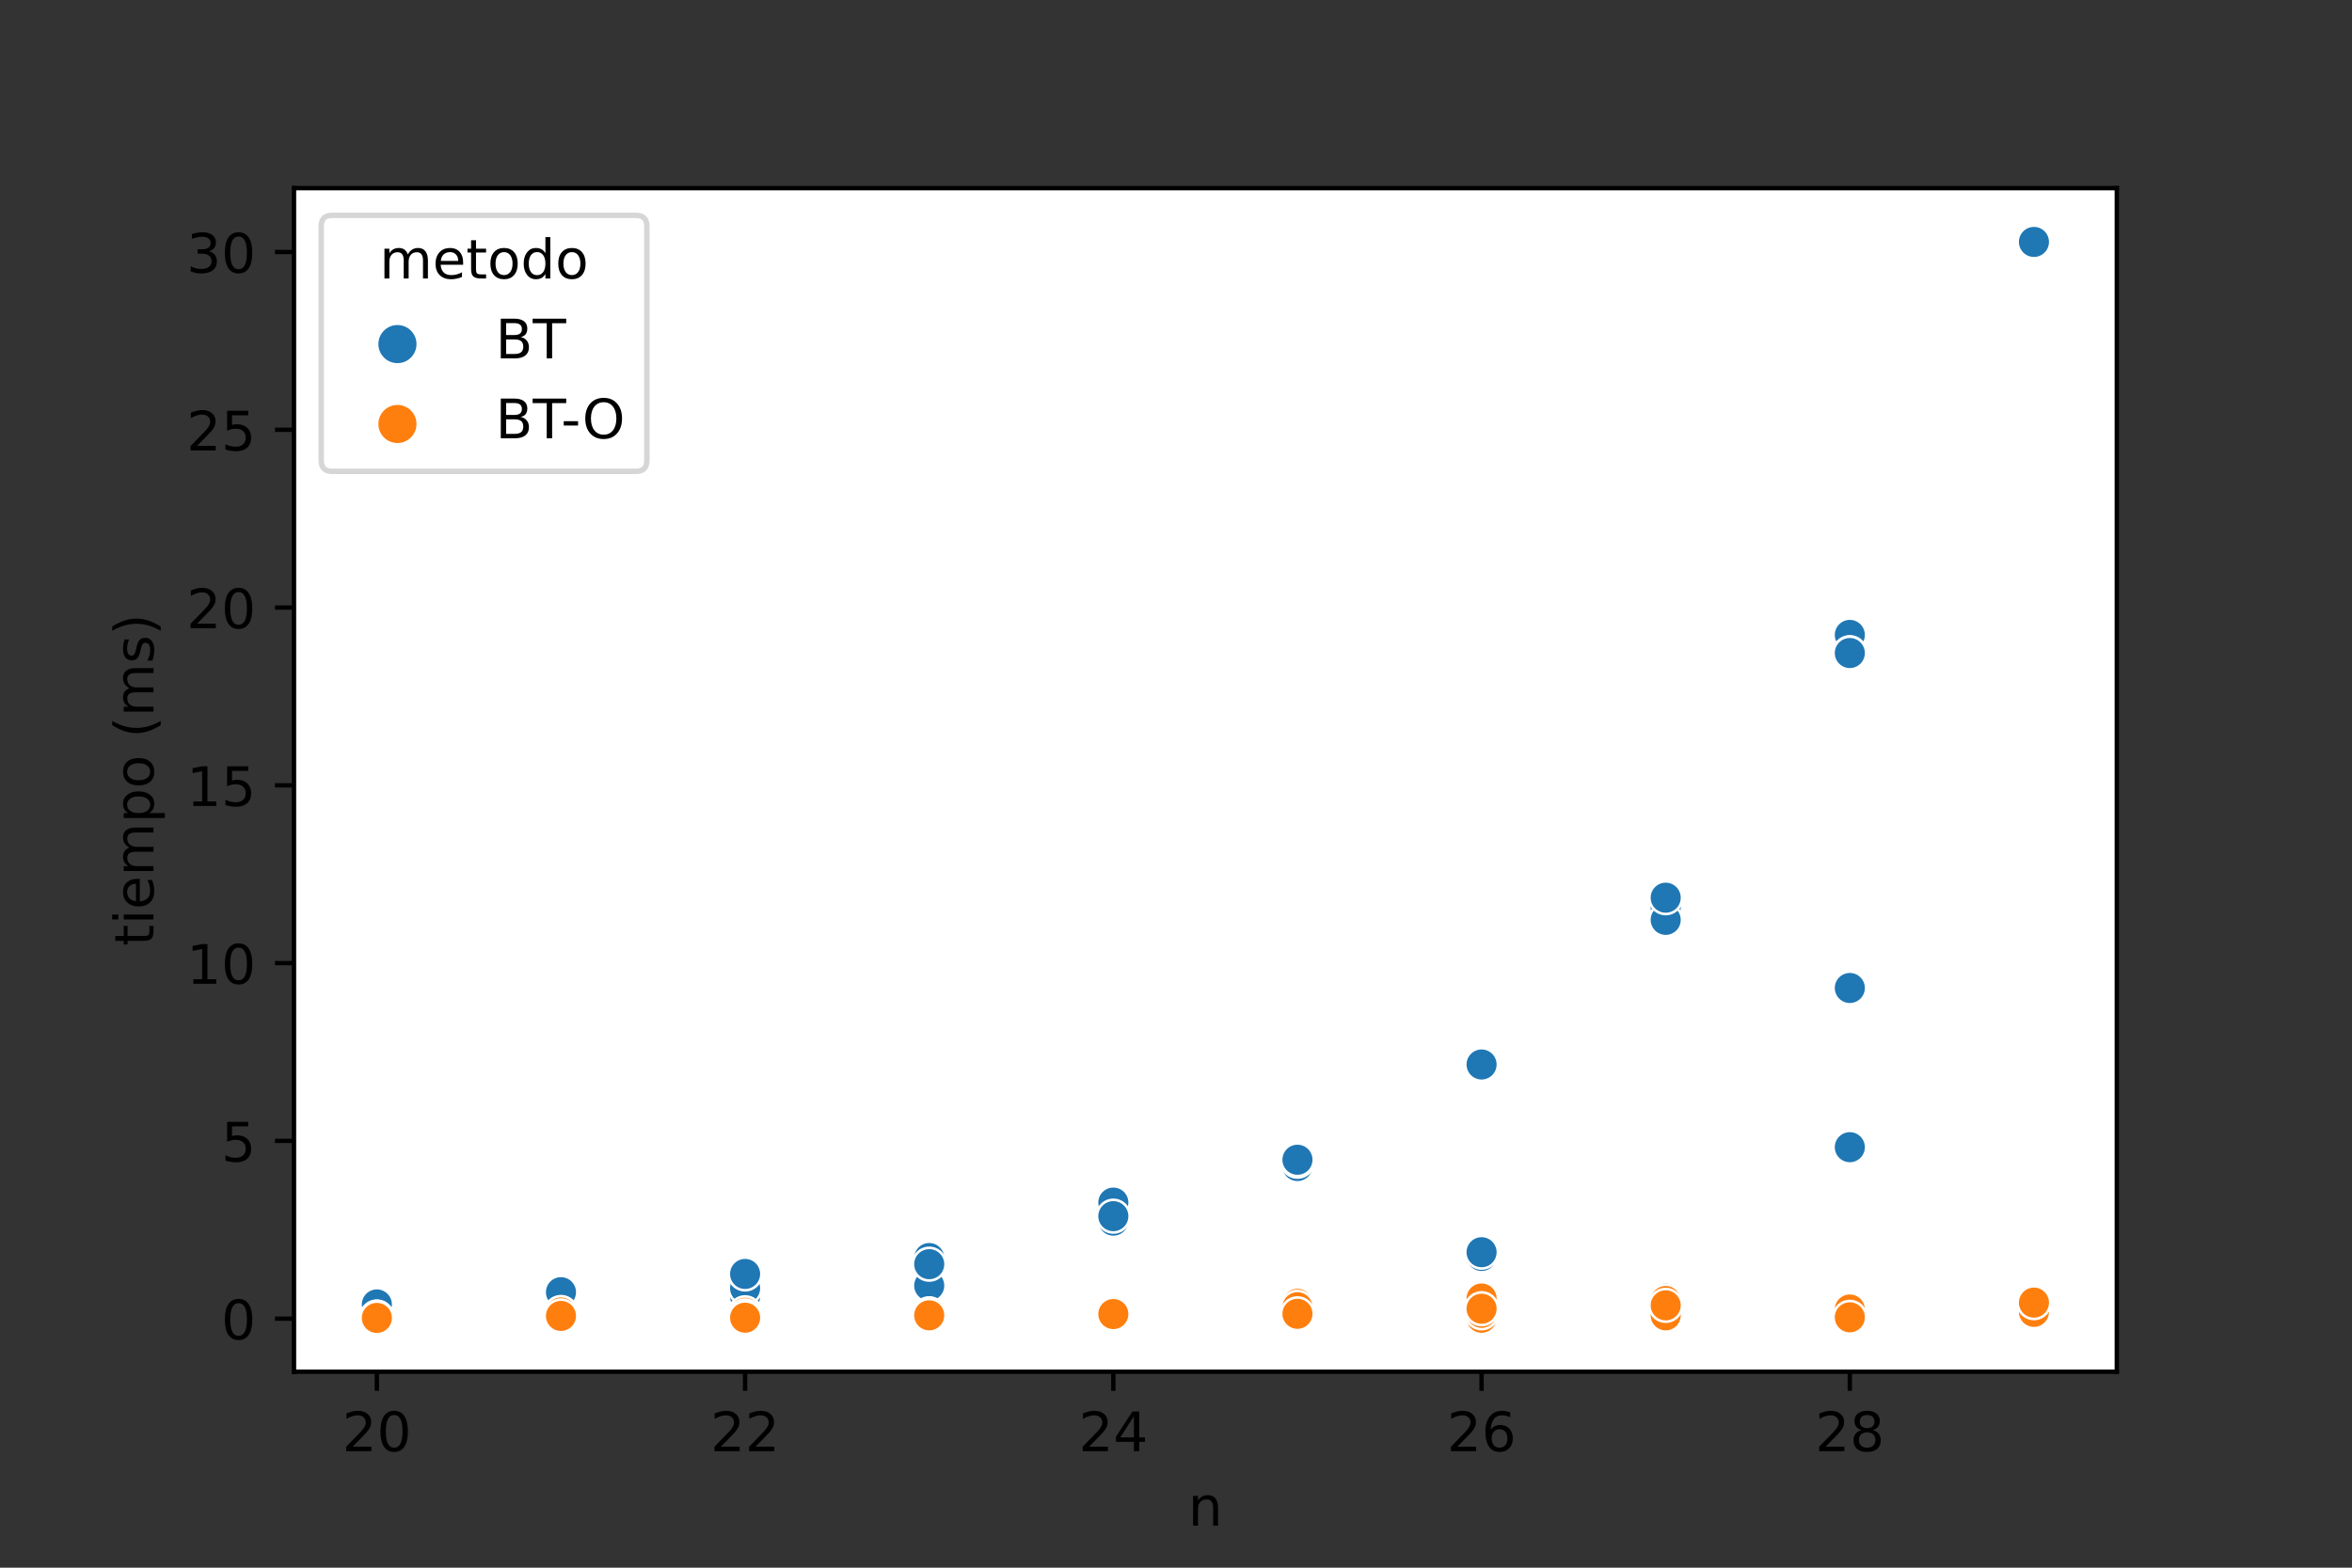 <?xml version="1.0" encoding="utf-8" standalone="no"?>
<!DOCTYPE svg PUBLIC "-//W3C//DTD SVG 1.1//EN"
  "http://www.w3.org/Graphics/SVG/1.1/DTD/svg11.dtd">
<!-- Created with matplotlib (https://matplotlib.org/) -->
<svg height="288pt" version="1.1" viewBox="0 0 432 288" width="432pt" xmlns="http://www.w3.org/2000/svg" xmlns:xlink="http://www.w3.org/1999/xlink">
 <rect x="0" y="0" width="432" height="288" fill="#333333" stroke="none"/>
 <defs>
  <style type="text/css">*{stroke-linecap:butt;stroke-linejoin:round;}</style>
 </defs>
 <g id="figure_1">
  <g id="patch_1">
   <path d="M 0 288 
L 432 288 
L 432 0 
L 0 0 
z
" style="fill:none;"/>
  </g>
  <g id="axes_1">
   <g id="patch_2">
    <path d="M 54 252 
L 388.8 252 
L 388.8 34.56 
L 54 34.56 
z
" style="fill:#ffffff;"/>
   </g>
   <g id="PathCollection_1">
    <defs>
     <path d="M 0 3 
C 0.796 3 1.559 2.684 2.121 2.121 
C 2.684 1.559 3 0.796 3 -0 
C 3 -0.796 2.684 -1.559 2.121 -2.121 
C 1.559 -2.684 0.796 -3 0 -3 
C -0.796 -3 -1.559 -2.684 -2.121 -2.121 
C -2.684 -1.559 -3 -0.796 -3 0 
C -3 0.796 -2.684 1.559 -2.121 2.121 
C -1.559 2.684 -0.796 3 0 3 
z
" id="C0_0_d088f3f8f6"/>
    </defs>
    <g clip-path="url(#p5c36d71529)">
     <use style="fill:#1f77b4;stroke:#ffffff;stroke-width:0.48;" x="69.218" xlink:href="#C0_0_d088f3f8f6" y="239.37"/>
    </g>
    <g clip-path="url(#p5c36d71529)">
     <use style="fill:#1f77b4;stroke:#ffffff;stroke-width:0.48;" x="69.218" xlink:href="#C0_0_d088f3f8f6" y="239.565"/>
    </g>
    <g clip-path="url(#p5c36d71529)">
     <use style="fill:#1f77b4;stroke:#ffffff;stroke-width:0.48;" x="69.218" xlink:href="#C0_0_d088f3f8f6" y="239.614"/>
    </g>
    <g clip-path="url(#p5c36d71529)">
     <use style="fill:#1f77b4;stroke:#ffffff;stroke-width:0.48;" x="69.218" xlink:href="#C0_0_d088f3f8f6" y="239.639"/>
    </g>
    <g clip-path="url(#p5c36d71529)">
     <use style="fill:#1f77b4;stroke:#ffffff;stroke-width:0.48;" x="103.036" xlink:href="#C0_0_d088f3f8f6" y="238.675"/>
    </g>
    <g clip-path="url(#p5c36d71529)">
     <use style="fill:#1f77b4;stroke:#ffffff;stroke-width:0.48;" x="103.036" xlink:href="#C0_0_d088f3f8f6" y="237.986"/>
    </g>
    <g clip-path="url(#p5c36d71529)">
     <use style="fill:#1f77b4;stroke:#ffffff;stroke-width:0.48;" x="103.036" xlink:href="#C0_0_d088f3f8f6" y="237.717"/>
    </g>
    <g clip-path="url(#p5c36d71529)">
     <use style="fill:#1f77b4;stroke:#ffffff;stroke-width:0.48;" x="103.036" xlink:href="#C0_0_d088f3f8f6" y="237.839"/>
    </g>
    <g clip-path="url(#p5c36d71529)">
     <use style="fill:#1f77b4;stroke:#ffffff;stroke-width:0.48;" x="103.036" xlink:href="#C0_0_d088f3f8f6" y="237.39"/>
    </g>
    <g clip-path="url(#p5c36d71529)">
     <use style="fill:#1f77b4;stroke:#ffffff;stroke-width:0.48;" x="136.855" xlink:href="#C0_0_d088f3f8f6" y="237.691"/>
    </g>
    <g clip-path="url(#p5c36d71529)">
     <use style="fill:#1f77b4;stroke:#ffffff;stroke-width:0.48;" x="136.855" xlink:href="#C0_0_d088f3f8f6" y="238.174"/>
    </g>
    <g clip-path="url(#p5c36d71529)">
     <use style="fill:#1f77b4;stroke:#ffffff;stroke-width:0.48;" x="136.855" xlink:href="#C0_0_d088f3f8f6" y="236.658"/>
    </g>
    <g clip-path="url(#p5c36d71529)">
     <use style="fill:#1f77b4;stroke:#ffffff;stroke-width:0.48;" x="136.855" xlink:href="#C0_0_d088f3f8f6" y="234.035"/>
    </g>
    <g clip-path="url(#p5c36d71529)">
     <use style="fill:#1f77b4;stroke:#ffffff;stroke-width:0.48;" x="170.673" xlink:href="#C0_0_d088f3f8f6" y="231.084"/>
    </g>
    <g clip-path="url(#p5c36d71529)">
     <use style="fill:#1f77b4;stroke:#ffffff;stroke-width:0.48;" x="170.673" xlink:href="#C0_0_d088f3f8f6" y="236.184"/>
    </g>
    <g clip-path="url(#p5c36d71529)">
     <use style="fill:#1f77b4;stroke:#ffffff;stroke-width:0.48;" x="170.673" xlink:href="#C0_0_d088f3f8f6" y="231.115"/>
    </g>
    <g clip-path="url(#p5c36d71529)">
     <use style="fill:#1f77b4;stroke:#ffffff;stroke-width:0.48;" x="170.673" xlink:href="#C0_0_d088f3f8f6" y="232.243"/>
    </g>
    <g clip-path="url(#p5c36d71529)">
     <use style="fill:#1f77b4;stroke:#ffffff;stroke-width:0.48;" x="204.491" xlink:href="#C0_0_d088f3f8f6" y="221.744"/>
    </g>
    <g clip-path="url(#p5c36d71529)">
     <use style="fill:#1f77b4;stroke:#ffffff;stroke-width:0.48;" x="204.491" xlink:href="#C0_0_d088f3f8f6" y="224.303"/>
    </g>
    <g clip-path="url(#p5c36d71529)">
     <use style="fill:#1f77b4;stroke:#ffffff;stroke-width:0.48;" x="204.491" xlink:href="#C0_0_d088f3f8f6" y="220.926"/>
    </g>
    <g clip-path="url(#p5c36d71529)">
     <use style="fill:#1f77b4;stroke:#ffffff;stroke-width:0.48;" x="204.491" xlink:href="#C0_0_d088f3f8f6" y="224.243"/>
    </g>
    <g clip-path="url(#p5c36d71529)">
     <use style="fill:#1f77b4;stroke:#ffffff;stroke-width:0.48;" x="204.491" xlink:href="#C0_0_d088f3f8f6" y="223.423"/>
    </g>
    <g clip-path="url(#p5c36d71529)">
     <use style="fill:#1f77b4;stroke:#ffffff;stroke-width:0.48;" x="238.309" xlink:href="#C0_0_d088f3f8f6" y="214.21"/>
    </g>
    <g clip-path="url(#p5c36d71529)">
     <use style="fill:#1f77b4;stroke:#ffffff;stroke-width:0.48;" x="238.309" xlink:href="#C0_0_d088f3f8f6" y="213.325"/>
    </g>
    <g clip-path="url(#p5c36d71529)">
     <use style="fill:#1f77b4;stroke:#ffffff;stroke-width:0.48;" x="238.309" xlink:href="#C0_0_d088f3f8f6" y="213.261"/>
    </g>
    <g clip-path="url(#p5c36d71529)">
     <use style="fill:#1f77b4;stroke:#ffffff;stroke-width:0.48;" x="238.309" xlink:href="#C0_0_d088f3f8f6" y="213.139"/>
    </g>
    <g clip-path="url(#p5c36d71529)">
     <use style="fill:#1f77b4;stroke:#ffffff;stroke-width:0.48;" x="238.309" xlink:href="#C0_0_d088f3f8f6" y="213.057"/>
    </g>
    <g clip-path="url(#p5c36d71529)">
     <use style="fill:#1f77b4;stroke:#ffffff;stroke-width:0.48;" x="272.127" xlink:href="#C0_0_d088f3f8f6" y="230.726"/>
    </g>
    <g clip-path="url(#p5c36d71529)">
     <use style="fill:#1f77b4;stroke:#ffffff;stroke-width:0.48;" x="272.127" xlink:href="#C0_0_d088f3f8f6" y="230.044"/>
    </g>
    <g clip-path="url(#p5c36d71529)">
     <use style="fill:#1f77b4;stroke:#ffffff;stroke-width:0.48;" x="272.127" xlink:href="#C0_0_d088f3f8f6" y="195.104"/>
    </g>
    <g clip-path="url(#p5c36d71529)">
     <use style="fill:#1f77b4;stroke:#ffffff;stroke-width:0.48;" x="272.127" xlink:href="#C0_0_d088f3f8f6" y="195.187"/>
    </g>
    <g clip-path="url(#p5c36d71529)">
     <use style="fill:#1f77b4;stroke:#ffffff;stroke-width:0.48;" x="272.127" xlink:href="#C0_0_d088f3f8f6" y="195.558"/>
    </g>
    <g clip-path="url(#p5c36d71529)">
     <use style="fill:#1f77b4;stroke:#ffffff;stroke-width:0.48;" x="305.945" xlink:href="#C0_0_d088f3f8f6" y="241.882"/>
    </g>
    <g clip-path="url(#p5c36d71529)">
     <use style="fill:#1f77b4;stroke:#ffffff;stroke-width:0.48;" x="305.945" xlink:href="#C0_0_d088f3f8f6" y="166.759"/>
    </g>
    <g clip-path="url(#p5c36d71529)">
     <use style="fill:#1f77b4;stroke:#ffffff;stroke-width:0.48;" x="305.945" xlink:href="#C0_0_d088f3f8f6" y="168.987"/>
    </g>
    <g clip-path="url(#p5c36d71529)">
     <use style="fill:#1f77b4;stroke:#ffffff;stroke-width:0.48;" x="305.945" xlink:href="#C0_0_d088f3f8f6" y="164.916"/>
    </g>
    <g clip-path="url(#p5c36d71529)">
     <use style="fill:#1f77b4;stroke:#ffffff;stroke-width:0.48;" x="305.945" xlink:href="#C0_0_d088f3f8f6" y="238.573"/>
    </g>
    <g clip-path="url(#p5c36d71529)">
     <use style="fill:#1f77b4;stroke:#ffffff;stroke-width:0.48;" x="339.764" xlink:href="#C0_0_d088f3f8f6" y="116.641"/>
    </g>
    <g clip-path="url(#p5c36d71529)">
     <use style="fill:#1f77b4;stroke:#ffffff;stroke-width:0.48;" x="339.764" xlink:href="#C0_0_d088f3f8f6" y="210.751"/>
    </g>
    <g clip-path="url(#p5c36d71529)">
     <use style="fill:#1f77b4;stroke:#ffffff;stroke-width:0.48;" x="339.764" xlink:href="#C0_0_d088f3f8f6" y="181.503"/>
    </g>
    <g clip-path="url(#p5c36d71529)">
     <use style="fill:#1f77b4;stroke:#ffffff;stroke-width:0.48;" x="339.764" xlink:href="#C0_0_d088f3f8f6" y="119.907"/>
    </g>
    <g clip-path="url(#p5c36d71529)">
     <use style="fill:#1f77b4;stroke:#ffffff;stroke-width:0.48;" x="339.764" xlink:href="#C0_0_d088f3f8f6" y="119.97"/>
    </g>
    <g clip-path="url(#p5c36d71529)">
     <use style="fill:#1f77b4;stroke:#ffffff;stroke-width:0.48;" x="373.582" xlink:href="#C0_0_d088f3f8f6" y="44.444"/>
    </g>
    <g clip-path="url(#p5c36d71529)">
     <use style="fill:#ff7f0e;stroke:#ffffff;stroke-width:0.48;" x="69.218" xlink:href="#C0_0_d088f3f8f6" y="241.977"/>
    </g>
    <g clip-path="url(#p5c36d71529)">
     <use style="fill:#ff7f0e;stroke:#ffffff;stroke-width:0.48;" x="69.218" xlink:href="#C0_0_d088f3f8f6" y="241.956"/>
    </g>
    <g clip-path="url(#p5c36d71529)">
     <use style="fill:#ff7f0e;stroke:#ffffff;stroke-width:0.48;" x="69.218" xlink:href="#C0_0_d088f3f8f6" y="242.116"/>
    </g>
    <g clip-path="url(#p5c36d71529)">
     <use style="fill:#ff7f0e;stroke:#ffffff;stroke-width:0.48;" x="103.036" xlink:href="#C0_0_d088f3f8f6" y="241.118"/>
    </g>
    <g clip-path="url(#p5c36d71529)">
     <use style="fill:#ff7f0e;stroke:#ffffff;stroke-width:0.48;" x="103.036" xlink:href="#C0_0_d088f3f8f6" y="242.058"/>
    </g>
    <g clip-path="url(#p5c36d71529)">
     <use style="fill:#ff7f0e;stroke:#ffffff;stroke-width:0.48;" x="103.036" xlink:href="#C0_0_d088f3f8f6" y="241.932"/>
    </g>
    <g clip-path="url(#p5c36d71529)">
     <use style="fill:#ff7f0e;stroke:#ffffff;stroke-width:0.48;" x="103.036" xlink:href="#C0_0_d088f3f8f6" y="241.748"/>
    </g>
    <g clip-path="url(#p5c36d71529)">
     <use style="fill:#ff7f0e;stroke:#ffffff;stroke-width:0.48;" x="136.855" xlink:href="#C0_0_d088f3f8f6" y="241.7"/>
    </g>
    <g clip-path="url(#p5c36d71529)">
     <use style="fill:#ff7f0e;stroke:#ffffff;stroke-width:0.48;" x="136.855" xlink:href="#C0_0_d088f3f8f6" y="241.171"/>
    </g>
    <g clip-path="url(#p5c36d71529)">
     <use style="fill:#ff7f0e;stroke:#ffffff;stroke-width:0.48;" x="136.855" xlink:href="#C0_0_d088f3f8f6" y="241.737"/>
    </g>
    <g clip-path="url(#p5c36d71529)">
     <use style="fill:#ff7f0e;stroke:#ffffff;stroke-width:0.48;" x="136.855" xlink:href="#C0_0_d088f3f8f6" y="242.099"/>
    </g>
    <g clip-path="url(#p5c36d71529)">
     <use style="fill:#ff7f0e;stroke:#ffffff;stroke-width:0.48;" x="136.855" xlink:href="#C0_0_d088f3f8f6" y="242.075"/>
    </g>
    <g clip-path="url(#p5c36d71529)">
     <use style="fill:#ff7f0e;stroke:#ffffff;stroke-width:0.48;" x="170.673" xlink:href="#C0_0_d088f3f8f6" y="242.062"/>
    </g>
    <g clip-path="url(#p5c36d71529)">
     <use style="fill:#ff7f0e;stroke:#ffffff;stroke-width:0.48;" x="170.673" xlink:href="#C0_0_d088f3f8f6" y="241.864"/>
    </g>
    <g clip-path="url(#p5c36d71529)">
     <use style="fill:#ff7f0e;stroke:#ffffff;stroke-width:0.48;" x="170.673" xlink:href="#C0_0_d088f3f8f6" y="241.436"/>
    </g>
    <g clip-path="url(#p5c36d71529)">
     <use style="fill:#ff7f0e;stroke:#ffffff;stroke-width:0.48;" x="170.673" xlink:href="#C0_0_d088f3f8f6" y="241.356"/>
    </g>
    <g clip-path="url(#p5c36d71529)">
     <use style="fill:#ff7f0e;stroke:#ffffff;stroke-width:0.48;" x="170.673" xlink:href="#C0_0_d088f3f8f6" y="241.641"/>
    </g>
    <g clip-path="url(#p5c36d71529)">
     <use style="fill:#ff7f0e;stroke:#ffffff;stroke-width:0.48;" x="204.491" xlink:href="#C0_0_d088f3f8f6" y="242.024"/>
    </g>
    <g clip-path="url(#p5c36d71529)">
     <use style="fill:#ff7f0e;stroke:#ffffff;stroke-width:0.48;" x="204.491" xlink:href="#C0_0_d088f3f8f6" y="241.805"/>
    </g>
    <g clip-path="url(#p5c36d71529)">
     <use style="fill:#ff7f0e;stroke:#ffffff;stroke-width:0.48;" x="204.491" xlink:href="#C0_0_d088f3f8f6" y="241.824"/>
    </g>
    <g clip-path="url(#p5c36d71529)">
     <use style="fill:#ff7f0e;stroke:#ffffff;stroke-width:0.48;" x="204.491" xlink:href="#C0_0_d088f3f8f6" y="241.564"/>
    </g>
    <g clip-path="url(#p5c36d71529)">
     <use style="fill:#ff7f0e;stroke:#ffffff;stroke-width:0.48;" x="204.491" xlink:href="#C0_0_d088f3f8f6" y="241.405"/>
    </g>
    <g clip-path="url(#p5c36d71529)">
     <use style="fill:#ff7f0e;stroke:#ffffff;stroke-width:0.48;" x="238.309" xlink:href="#C0_0_d088f3f8f6" y="239.525"/>
    </g>
    <g clip-path="url(#p5c36d71529)">
     <use style="fill:#ff7f0e;stroke:#ffffff;stroke-width:0.48;" x="238.309" xlink:href="#C0_0_d088f3f8f6" y="241.851"/>
    </g>
    <g clip-path="url(#p5c36d71529)">
     <use style="fill:#ff7f0e;stroke:#ffffff;stroke-width:0.48;" x="238.309" xlink:href="#C0_0_d088f3f8f6" y="241.619"/>
    </g>
    <g clip-path="url(#p5c36d71529)">
     <use style="fill:#ff7f0e;stroke:#ffffff;stroke-width:0.48;" x="238.309" xlink:href="#C0_0_d088f3f8f6" y="240.155"/>
    </g>
    <g clip-path="url(#p5c36d71529)">
     <use style="fill:#ff7f0e;stroke:#ffffff;stroke-width:0.48;" x="238.309" xlink:href="#C0_0_d088f3f8f6" y="241.359"/>
    </g>
    <g clip-path="url(#p5c36d71529)">
     <use style="fill:#ff7f0e;stroke:#ffffff;stroke-width:0.48;" x="272.127" xlink:href="#C0_0_d088f3f8f6" y="239.335"/>
    </g>
    <g clip-path="url(#p5c36d71529)">
     <use style="fill:#ff7f0e;stroke:#ffffff;stroke-width:0.48;" x="272.127" xlink:href="#C0_0_d088f3f8f6" y="238.547"/>
    </g>
    <g clip-path="url(#p5c36d71529)">
     <use style="fill:#ff7f0e;stroke:#ffffff;stroke-width:0.48;" x="272.127" xlink:href="#C0_0_d088f3f8f6" y="242.086"/>
    </g>
    <g clip-path="url(#p5c36d71529)">
     <use style="fill:#ff7f0e;stroke:#ffffff;stroke-width:0.48;" x="272.127" xlink:href="#C0_0_d088f3f8f6" y="241.178"/>
    </g>
    <g clip-path="url(#p5c36d71529)">
     <use style="fill:#ff7f0e;stroke:#ffffff;stroke-width:0.48;" x="272.127" xlink:href="#C0_0_d088f3f8f6" y="240.425"/>
    </g>
    <g clip-path="url(#p5c36d71529)">
     <use style="fill:#ff7f0e;stroke:#ffffff;stroke-width:0.48;" x="305.945" xlink:href="#C0_0_d088f3f8f6" y="241.88"/>
    </g>
    <g clip-path="url(#p5c36d71529)">
     <use style="fill:#ff7f0e;stroke:#ffffff;stroke-width:0.48;" x="305.945" xlink:href="#C0_0_d088f3f8f6" y="241.697"/>
    </g>
    <g clip-path="url(#p5c36d71529)">
     <use style="fill:#ff7f0e;stroke:#ffffff;stroke-width:0.48;" x="305.945" xlink:href="#C0_0_d088f3f8f6" y="241.644"/>
    </g>
    <g clip-path="url(#p5c36d71529)">
     <use style="fill:#ff7f0e;stroke:#ffffff;stroke-width:0.48;" x="305.945" xlink:href="#C0_0_d088f3f8f6" y="239.005"/>
    </g>
    <g clip-path="url(#p5c36d71529)">
     <use style="fill:#ff7f0e;stroke:#ffffff;stroke-width:0.48;" x="305.945" xlink:href="#C0_0_d088f3f8f6" y="239.803"/>
    </g>
    <g clip-path="url(#p5c36d71529)">
     <use style="fill:#ff7f0e;stroke:#ffffff;stroke-width:0.48;" x="339.764" xlink:href="#C0_0_d088f3f8f6" y="241.325"/>
    </g>
    <g clip-path="url(#p5c36d71529)">
     <use style="fill:#ff7f0e;stroke:#ffffff;stroke-width:0.48;" x="339.764" xlink:href="#C0_0_d088f3f8f6" y="240.568"/>
    </g>
    <g clip-path="url(#p5c36d71529)">
     <use style="fill:#ff7f0e;stroke:#ffffff;stroke-width:0.48;" x="339.764" xlink:href="#C0_0_d088f3f8f6" y="242.005"/>
    </g>
    <g clip-path="url(#p5c36d71529)">
     <use style="fill:#ff7f0e;stroke:#ffffff;stroke-width:0.48;" x="373.582" xlink:href="#C0_0_d088f3f8f6" y="240.899"/>
    </g>
    <g clip-path="url(#p5c36d71529)">
     <use style="fill:#ff7f0e;stroke:#ffffff;stroke-width:0.48;" x="373.582" xlink:href="#C0_0_d088f3f8f6" y="241.004"/>
    </g>
    <g clip-path="url(#p5c36d71529)">
     <use style="fill:#ff7f0e;stroke:#ffffff;stroke-width:0.48;" x="373.582" xlink:href="#C0_0_d088f3f8f6" y="239.306"/>
    </g>
   </g>
   <g id="PathCollection_2"/>
   <g id="PathCollection_3"/>
   <g id="matplotlib.axis_1">
    <g id="xtick_1">
     <g id="line2d_1">
      <defs>
       <path d="M 0 0 
L 0 3.5 
" id="m191f615bed" style="stroke:#000000;stroke-width:0.8;"/>
      </defs>
      <g>
       <use style="stroke:#000000;stroke-width:0.8;" x="69.218" xlink:href="#m191f615bed" y="252"/>
      </g>
     </g>
     <g id="text_1">
      <!-- 20 -->
      <g transform="translate(62.856 266.598)scale(0.1 -0.1)">
       <defs>
        <path d="M 19.188 8.297 
L 53.609 8.297 
L 53.609 0 
L 7.328 0 
L 7.328 8.297 
Q 12.938 14.109 22.625 23.891 
Q 32.328 33.688 34.812 36.531 
Q 39.547 41.844 41.422 45.531 
Q 43.312 49.219 43.312 52.781 
Q 43.312 58.594 39.234 62.25 
Q 35.156 65.922 28.609 65.922 
Q 23.969 65.922 18.812 64.312 
Q 13.672 62.703 7.812 59.422 
L 7.812 69.391 
Q 13.766 71.781 18.938 73 
Q 24.125 74.219 28.422 74.219 
Q 39.75 74.219 46.484 68.547 
Q 53.219 62.891 53.219 53.422 
Q 53.219 48.922 51.531 44.891 
Q 49.859 40.875 45.406 35.406 
Q 44.188 33.984 37.641 27.219 
Q 31.109 20.453 19.188 8.297 
z
" id="DejaVuSans-50"/>
        <path d="M 31.781 66.406 
Q 24.172 66.406 20.328 58.906 
Q 16.5 51.422 16.5 36.375 
Q 16.5 21.391 20.328 13.891 
Q 24.172 6.391 31.781 6.391 
Q 39.453 6.391 43.281 13.891 
Q 47.125 21.391 47.125 36.375 
Q 47.125 51.422 43.281 58.906 
Q 39.453 66.406 31.781 66.406 
z
M 31.781 74.219 
Q 44.047 74.219 50.516 64.516 
Q 56.984 54.828 56.984 36.375 
Q 56.984 17.969 50.516 8.266 
Q 44.047 -1.422 31.781 -1.422 
Q 19.531 -1.422 13.062 8.266 
Q 6.594 17.969 6.594 36.375 
Q 6.594 54.828 13.062 64.516 
Q 19.531 74.219 31.781 74.219 
z
" id="DejaVuSans-48"/>
       </defs>
       <use xlink:href="#DejaVuSans-50"/>
       <use x="63.623" xlink:href="#DejaVuSans-48"/>
      </g>
     </g>
    </g>
    <g id="xtick_2">
     <g id="line2d_2">
      <g>
       <use style="stroke:#000000;stroke-width:0.8;" x="136.855" xlink:href="#m191f615bed" y="252"/>
      </g>
     </g>
     <g id="text_2">
      <!-- 22 -->
      <g transform="translate(130.492 266.598)scale(0.1 -0.1)">
       <use xlink:href="#DejaVuSans-50"/>
       <use x="63.623" xlink:href="#DejaVuSans-50"/>
      </g>
     </g>
    </g>
    <g id="xtick_3">
     <g id="line2d_3">
      <g>
       <use style="stroke:#000000;stroke-width:0.8;" x="204.491" xlink:href="#m191f615bed" y="252"/>
      </g>
     </g>
     <g id="text_3">
      <!-- 24 -->
      <g transform="translate(198.128 266.598)scale(0.1 -0.1)">
       <defs>
        <path d="M 37.797 64.312 
L 12.891 25.391 
L 37.797 25.391 
z
M 35.203 72.906 
L 47.609 72.906 
L 47.609 25.391 
L 58.016 25.391 
L 58.016 17.188 
L 47.609 17.188 
L 47.609 0 
L 37.797 0 
L 37.797 17.188 
L 4.891 17.188 
L 4.891 26.703 
z
" id="DejaVuSans-52"/>
       </defs>
       <use xlink:href="#DejaVuSans-50"/>
       <use x="63.623" xlink:href="#DejaVuSans-52"/>
      </g>
     </g>
    </g>
    <g id="xtick_4">
     <g id="line2d_4">
      <g>
       <use style="stroke:#000000;stroke-width:0.8;" x="272.127" xlink:href="#m191f615bed" y="252"/>
      </g>
     </g>
     <g id="text_4">
      <!-- 26 -->
      <g transform="translate(265.765 266.598)scale(0.1 -0.1)">
       <defs>
        <path d="M 33.016 40.375 
Q 26.375 40.375 22.484 35.828 
Q 18.609 31.297 18.609 23.391 
Q 18.609 15.531 22.484 10.953 
Q 26.375 6.391 33.016 6.391 
Q 39.656 6.391 43.531 10.953 
Q 47.406 15.531 47.406 23.391 
Q 47.406 31.297 43.531 35.828 
Q 39.656 40.375 33.016 40.375 
z
M 52.594 71.297 
L 52.594 62.312 
Q 48.875 64.062 45.094 64.984 
Q 41.312 65.922 37.594 65.922 
Q 27.828 65.922 22.672 59.328 
Q 17.531 52.734 16.797 39.406 
Q 19.672 43.656 24.016 45.922 
Q 28.375 48.188 33.594 48.188 
Q 44.578 48.188 50.953 41.516 
Q 57.328 34.859 57.328 23.391 
Q 57.328 12.156 50.688 5.359 
Q 44.047 -1.422 33.016 -1.422 
Q 20.359 -1.422 13.672 8.266 
Q 6.984 17.969 6.984 36.375 
Q 6.984 53.656 15.188 63.938 
Q 23.391 74.219 37.203 74.219 
Q 40.922 74.219 44.703 73.484 
Q 48.484 72.75 52.594 71.297 
z
" id="DejaVuSans-54"/>
       </defs>
       <use xlink:href="#DejaVuSans-50"/>
       <use x="63.623" xlink:href="#DejaVuSans-54"/>
      </g>
     </g>
    </g>
    <g id="xtick_5">
     <g id="line2d_5">
      <g>
       <use style="stroke:#000000;stroke-width:0.8;" x="339.764" xlink:href="#m191f615bed" y="252"/>
      </g>
     </g>
     <g id="text_5">
      <!-- 28 -->
      <g transform="translate(333.401 266.598)scale(0.1 -0.1)">
       <defs>
        <path d="M 31.781 34.625 
Q 24.75 34.625 20.719 30.859 
Q 16.703 27.094 16.703 20.516 
Q 16.703 13.922 20.719 10.156 
Q 24.75 6.391 31.781 6.391 
Q 38.812 6.391 42.859 10.172 
Q 46.922 13.969 46.922 20.516 
Q 46.922 27.094 42.891 30.859 
Q 38.875 34.625 31.781 34.625 
z
M 21.922 38.812 
Q 15.578 40.375 12.031 44.719 
Q 8.5 49.078 8.5 55.328 
Q 8.5 64.062 14.719 69.141 
Q 20.953 74.219 31.781 74.219 
Q 42.672 74.219 48.875 69.141 
Q 55.078 64.062 55.078 55.328 
Q 55.078 49.078 51.531 44.719 
Q 48 40.375 41.703 38.812 
Q 48.828 37.156 52.797 32.312 
Q 56.781 27.484 56.781 20.516 
Q 56.781 9.906 50.312 4.234 
Q 43.844 -1.422 31.781 -1.422 
Q 19.734 -1.422 13.25 4.234 
Q 6.781 9.906 6.781 20.516 
Q 6.781 27.484 10.781 32.312 
Q 14.797 37.156 21.922 38.812 
z
M 18.312 54.391 
Q 18.312 48.734 21.844 45.562 
Q 25.391 42.391 31.781 42.391 
Q 38.141 42.391 41.719 45.562 
Q 45.312 48.734 45.312 54.391 
Q 45.312 60.062 41.719 63.234 
Q 38.141 66.406 31.781 66.406 
Q 25.391 66.406 21.844 63.234 
Q 18.312 60.062 18.312 54.391 
z
" id="DejaVuSans-56"/>
       </defs>
       <use xlink:href="#DejaVuSans-50"/>
       <use x="63.623" xlink:href="#DejaVuSans-56"/>
      </g>
     </g>
    </g>
    <g id="text_6">
     <!-- n -->
     <g transform="translate(218.231 280.277)scale(0.1 -0.1)">
      <defs>
       <path d="M 54.891 33.016 
L 54.891 0 
L 45.906 0 
L 45.906 32.719 
Q 45.906 40.484 42.875 44.328 
Q 39.844 48.188 33.797 48.188 
Q 26.516 48.188 22.312 43.547 
Q 18.109 38.922 18.109 30.906 
L 18.109 0 
L 9.078 0 
L 9.078 54.688 
L 18.109 54.688 
L 18.109 46.188 
Q 21.344 51.125 25.703 53.562 
Q 30.078 56 35.797 56 
Q 45.219 56 50.047 50.172 
Q 54.891 44.344 54.891 33.016 
z
" id="DejaVuSans-110"/>
      </defs>
      <use xlink:href="#DejaVuSans-110"/>
     </g>
    </g>
   </g>
   <g id="matplotlib.axis_2">
    <g id="ytick_1">
     <g id="line2d_6">
      <defs>
       <path d="M 0 0 
L -3.5 0 
" id="m9305056a81" style="stroke:#000000;stroke-width:0.8;"/>
      </defs>
      <g>
       <use style="stroke:#000000;stroke-width:0.8;" x="54" xlink:href="#m9305056a81" y="242.246"/>
      </g>
     </g>
     <g id="text_7">
      <!-- 0 -->
      <g transform="translate(40.638 246.045)scale(0.1 -0.1)">
       <use xlink:href="#DejaVuSans-48"/>
      </g>
     </g>
    </g>
    <g id="ytick_2">
     <g id="line2d_7">
      <g>
       <use style="stroke:#000000;stroke-width:0.8;" x="54" xlink:href="#m9305056a81" y="209.587"/>
      </g>
     </g>
     <g id="text_8">
      <!-- 5 -->
      <g transform="translate(40.638 213.386)scale(0.1 -0.1)">
       <defs>
        <path d="M 10.797 72.906 
L 49.516 72.906 
L 49.516 64.594 
L 19.828 64.594 
L 19.828 46.734 
Q 21.969 47.469 24.109 47.828 
Q 26.266 48.188 28.422 48.188 
Q 40.625 48.188 47.75 41.5 
Q 54.891 34.812 54.891 23.391 
Q 54.891 11.625 47.562 5.094 
Q 40.234 -1.422 26.906 -1.422 
Q 22.312 -1.422 17.547 -0.641 
Q 12.797 0.141 7.719 1.703 
L 7.719 11.625 
Q 12.109 9.234 16.797 8.062 
Q 21.484 6.891 26.703 6.891 
Q 35.156 6.891 40.078 11.328 
Q 45.016 15.766 45.016 23.391 
Q 45.016 31 40.078 35.438 
Q 35.156 39.891 26.703 39.891 
Q 22.75 39.891 18.812 39.016 
Q 14.891 38.141 10.797 36.281 
z
" id="DejaVuSans-53"/>
       </defs>
       <use xlink:href="#DejaVuSans-53"/>
      </g>
     </g>
    </g>
    <g id="ytick_3">
     <g id="line2d_8">
      <g>
       <use style="stroke:#000000;stroke-width:0.8;" x="54" xlink:href="#m9305056a81" y="176.929"/>
      </g>
     </g>
     <g id="text_9">
      <!-- 10 -->
      <g transform="translate(34.275 180.728)scale(0.1 -0.1)">
       <defs>
        <path d="M 12.406 8.297 
L 28.516 8.297 
L 28.516 63.922 
L 10.984 60.406 
L 10.984 69.391 
L 28.422 72.906 
L 38.281 72.906 
L 38.281 8.297 
L 54.391 8.297 
L 54.391 0 
L 12.406 0 
z
" id="DejaVuSans-49"/>
       </defs>
       <use xlink:href="#DejaVuSans-49"/>
       <use x="63.623" xlink:href="#DejaVuSans-48"/>
      </g>
     </g>
    </g>
    <g id="ytick_4">
     <g id="line2d_9">
      <g>
       <use style="stroke:#000000;stroke-width:0.8;" x="54" xlink:href="#m9305056a81" y="144.27"/>
      </g>
     </g>
     <g id="text_10">
      <!-- 15 -->
      <g transform="translate(34.275 148.069)scale(0.1 -0.1)">
       <use xlink:href="#DejaVuSans-49"/>
       <use x="63.623" xlink:href="#DejaVuSans-53"/>
      </g>
     </g>
    </g>
    <g id="ytick_5">
     <g id="line2d_10">
      <g>
       <use style="stroke:#000000;stroke-width:0.8;" x="54" xlink:href="#m9305056a81" y="111.612"/>
      </g>
     </g>
     <g id="text_11">
      <!-- 20 -->
      <g transform="translate(34.275 115.411)scale(0.1 -0.1)">
       <use xlink:href="#DejaVuSans-50"/>
       <use x="63.623" xlink:href="#DejaVuSans-48"/>
      </g>
     </g>
    </g>
    <g id="ytick_6">
     <g id="line2d_11">
      <g>
       <use style="stroke:#000000;stroke-width:0.8;" x="54" xlink:href="#m9305056a81" y="78.953"/>
      </g>
     </g>
     <g id="text_12">
      <!-- 25 -->
      <g transform="translate(34.275 82.752)scale(0.1 -0.1)">
       <use xlink:href="#DejaVuSans-50"/>
       <use x="63.623" xlink:href="#DejaVuSans-53"/>
      </g>
     </g>
    </g>
    <g id="ytick_7">
     <g id="line2d_12">
      <g>
       <use style="stroke:#000000;stroke-width:0.8;" x="54" xlink:href="#m9305056a81" y="46.295"/>
      </g>
     </g>
     <g id="text_13">
      <!-- 30 -->
      <g transform="translate(34.275 50.094)scale(0.1 -0.1)">
       <defs>
        <path d="M 40.578 39.312 
Q 47.656 37.797 51.625 33 
Q 55.609 28.219 55.609 21.188 
Q 55.609 10.406 48.188 4.484 
Q 40.766 -1.422 27.094 -1.422 
Q 22.516 -1.422 17.656 -0.516 
Q 12.797 0.391 7.625 2.203 
L 7.625 11.719 
Q 11.719 9.328 16.594 8.109 
Q 21.484 6.891 26.812 6.891 
Q 36.078 6.891 40.938 10.547 
Q 45.797 14.203 45.797 21.188 
Q 45.797 27.641 41.281 31.266 
Q 36.766 34.906 28.719 34.906 
L 20.219 34.906 
L 20.219 43.016 
L 29.109 43.016 
Q 36.375 43.016 40.234 45.922 
Q 44.094 48.828 44.094 54.297 
Q 44.094 59.906 40.109 62.906 
Q 36.141 65.922 28.719 65.922 
Q 24.656 65.922 20.016 65.031 
Q 15.375 64.156 9.812 62.312 
L 9.812 71.094 
Q 15.438 72.656 20.344 73.438 
Q 25.25 74.219 29.594 74.219 
Q 40.828 74.219 47.359 69.109 
Q 53.906 64.016 53.906 55.328 
Q 53.906 49.266 50.438 45.094 
Q 46.969 40.922 40.578 39.312 
z
" id="DejaVuSans-51"/>
       </defs>
       <use xlink:href="#DejaVuSans-51"/>
       <use x="63.623" xlink:href="#DejaVuSans-48"/>
      </g>
     </g>
    </g>
    <g id="text_14">
     <!-- tiempo (ms) -->
     <g transform="translate(28.195 173.775)rotate(-90)scale(0.1 -0.1)">
      <defs>
       <path d="M 18.312 70.219 
L 18.312 54.688 
L 36.812 54.688 
L 36.812 47.703 
L 18.312 47.703 
L 18.312 18.016 
Q 18.312 11.328 20.141 9.422 
Q 21.969 7.516 27.594 7.516 
L 36.812 7.516 
L 36.812 0 
L 27.594 0 
Q 17.188 0 13.234 3.875 
Q 9.281 7.766 9.281 18.016 
L 9.281 47.703 
L 2.688 47.703 
L 2.688 54.688 
L 9.281 54.688 
L 9.281 70.219 
z
" id="DejaVuSans-116"/>
       <path d="M 9.422 54.688 
L 18.406 54.688 
L 18.406 0 
L 9.422 0 
z
M 9.422 75.984 
L 18.406 75.984 
L 18.406 64.594 
L 9.422 64.594 
z
" id="DejaVuSans-105"/>
       <path d="M 56.203 29.594 
L 56.203 25.203 
L 14.891 25.203 
Q 15.484 15.922 20.484 11.062 
Q 25.484 6.203 34.422 6.203 
Q 39.594 6.203 44.453 7.469 
Q 49.312 8.734 54.109 11.281 
L 54.109 2.781 
Q 49.266 0.734 44.188 -0.344 
Q 39.109 -1.422 33.891 -1.422 
Q 20.797 -1.422 13.156 6.188 
Q 5.516 13.812 5.516 26.812 
Q 5.516 40.234 12.766 48.109 
Q 20.016 56 32.328 56 
Q 43.359 56 49.781 48.891 
Q 56.203 41.797 56.203 29.594 
z
M 47.219 32.234 
Q 47.125 39.594 43.094 43.984 
Q 39.062 48.391 32.422 48.391 
Q 24.906 48.391 20.391 44.141 
Q 15.875 39.891 15.188 32.172 
z
" id="DejaVuSans-101"/>
       <path d="M 52 44.188 
Q 55.375 50.25 60.062 53.125 
Q 64.75 56 71.094 56 
Q 79.641 56 84.281 50.016 
Q 88.922 44.047 88.922 33.016 
L 88.922 0 
L 79.891 0 
L 79.891 32.719 
Q 79.891 40.578 77.094 44.375 
Q 74.312 48.188 68.609 48.188 
Q 61.625 48.188 57.562 43.547 
Q 53.516 38.922 53.516 30.906 
L 53.516 0 
L 44.484 0 
L 44.484 32.719 
Q 44.484 40.625 41.703 44.406 
Q 38.922 48.188 33.109 48.188 
Q 26.219 48.188 22.156 43.531 
Q 18.109 38.875 18.109 30.906 
L 18.109 0 
L 9.078 0 
L 9.078 54.688 
L 18.109 54.688 
L 18.109 46.188 
Q 21.188 51.219 25.484 53.609 
Q 29.781 56 35.688 56 
Q 41.656 56 45.828 52.969 
Q 50 49.953 52 44.188 
z
" id="DejaVuSans-109"/>
       <path d="M 18.109 8.203 
L 18.109 -20.797 
L 9.078 -20.797 
L 9.078 54.688 
L 18.109 54.688 
L 18.109 46.391 
Q 20.953 51.266 25.266 53.625 
Q 29.594 56 35.594 56 
Q 45.562 56 51.781 48.094 
Q 58.016 40.188 58.016 27.297 
Q 58.016 14.406 51.781 6.484 
Q 45.562 -1.422 35.594 -1.422 
Q 29.594 -1.422 25.266 0.953 
Q 20.953 3.328 18.109 8.203 
z
M 48.688 27.297 
Q 48.688 37.203 44.609 42.844 
Q 40.531 48.484 33.406 48.484 
Q 26.266 48.484 22.188 42.844 
Q 18.109 37.203 18.109 27.297 
Q 18.109 17.391 22.188 11.75 
Q 26.266 6.109 33.406 6.109 
Q 40.531 6.109 44.609 11.75 
Q 48.688 17.391 48.688 27.297 
z
" id="DejaVuSans-112"/>
       <path d="M 30.609 48.391 
Q 23.391 48.391 19.188 42.75 
Q 14.984 37.109 14.984 27.297 
Q 14.984 17.484 19.156 11.844 
Q 23.344 6.203 30.609 6.203 
Q 37.797 6.203 41.984 11.859 
Q 46.188 17.531 46.188 27.297 
Q 46.188 37.016 41.984 42.703 
Q 37.797 48.391 30.609 48.391 
z
M 30.609 56 
Q 42.328 56 49.016 48.375 
Q 55.719 40.766 55.719 27.297 
Q 55.719 13.875 49.016 6.219 
Q 42.328 -1.422 30.609 -1.422 
Q 18.844 -1.422 12.172 6.219 
Q 5.516 13.875 5.516 27.297 
Q 5.516 40.766 12.172 48.375 
Q 18.844 56 30.609 56 
z
" id="DejaVuSans-111"/>
       <path id="DejaVuSans-32"/>
       <path d="M 31 75.875 
Q 24.469 64.656 21.281 53.656 
Q 18.109 42.672 18.109 31.391 
Q 18.109 20.125 21.312 9.062 
Q 24.516 -2 31 -13.188 
L 23.188 -13.188 
Q 15.875 -1.703 12.234 9.375 
Q 8.594 20.453 8.594 31.391 
Q 8.594 42.281 12.203 53.312 
Q 15.828 64.359 23.188 75.875 
z
" id="DejaVuSans-40"/>
       <path d="M 44.281 53.078 
L 44.281 44.578 
Q 40.484 46.531 36.375 47.5 
Q 32.281 48.484 27.875 48.484 
Q 21.188 48.484 17.844 46.438 
Q 14.5 44.391 14.5 40.281 
Q 14.5 37.156 16.891 35.375 
Q 19.281 33.594 26.516 31.984 
L 29.594 31.297 
Q 39.156 29.25 43.188 25.516 
Q 47.219 21.781 47.219 15.094 
Q 47.219 7.469 41.188 3.016 
Q 35.156 -1.422 24.609 -1.422 
Q 20.219 -1.422 15.453 -0.562 
Q 10.688 0.297 5.422 2 
L 5.422 11.281 
Q 10.406 8.688 15.234 7.391 
Q 20.062 6.109 24.812 6.109 
Q 31.156 6.109 34.562 8.281 
Q 37.984 10.453 37.984 14.406 
Q 37.984 18.062 35.516 20.016 
Q 33.062 21.969 24.703 23.781 
L 21.578 24.516 
Q 13.234 26.266 9.516 29.906 
Q 5.812 33.547 5.812 39.891 
Q 5.812 47.609 11.281 51.797 
Q 16.75 56 26.812 56 
Q 31.781 56 36.172 55.266 
Q 40.578 54.547 44.281 53.078 
z
" id="DejaVuSans-115"/>
       <path d="M 8.016 75.875 
L 15.828 75.875 
Q 23.141 64.359 26.781 53.312 
Q 30.422 42.281 30.422 31.391 
Q 30.422 20.453 26.781 9.375 
Q 23.141 -1.703 15.828 -13.188 
L 8.016 -13.188 
Q 14.5 -2 17.703 9.062 
Q 20.906 20.125 20.906 31.391 
Q 20.906 42.672 17.703 53.656 
Q 14.5 64.656 8.016 75.875 
z
" id="DejaVuSans-41"/>
      </defs>
      <use xlink:href="#DejaVuSans-116"/>
      <use x="39.209" xlink:href="#DejaVuSans-105"/>
      <use x="66.992" xlink:href="#DejaVuSans-101"/>
      <use x="128.516" xlink:href="#DejaVuSans-109"/>
      <use x="225.928" xlink:href="#DejaVuSans-112"/>
      <use x="289.404" xlink:href="#DejaVuSans-111"/>
      <use x="350.586" xlink:href="#DejaVuSans-32"/>
      <use x="382.373" xlink:href="#DejaVuSans-40"/>
      <use x="421.387" xlink:href="#DejaVuSans-109"/>
      <use x="518.799" xlink:href="#DejaVuSans-115"/>
      <use x="570.898" xlink:href="#DejaVuSans-41"/>
     </g>
    </g>
   </g>
   <g id="patch_3">
    <path d="M 54 252 
L 54 34.56 
" style="fill:none;stroke:#000000;stroke-linecap:square;stroke-linejoin:miter;stroke-width:0.8;"/>
   </g>
   <g id="patch_4">
    <path d="M 388.8 252 
L 388.8 34.56 
" style="fill:none;stroke:#000000;stroke-linecap:square;stroke-linejoin:miter;stroke-width:0.8;"/>
   </g>
   <g id="patch_5">
    <path d="M 54 252 
L 388.8 252 
" style="fill:none;stroke:#000000;stroke-linecap:square;stroke-linejoin:miter;stroke-width:0.8;"/>
   </g>
   <g id="patch_6">
    <path d="M 54 34.56 
L 388.8 34.56 
" style="fill:none;stroke:#000000;stroke-linecap:square;stroke-linejoin:miter;stroke-width:0.8;"/>
   </g>
   <g id="legend_1">
    <g id="patch_7">
     <path d="M 61 86.594 
L 116.811 86.594 
Q 118.811 86.594 118.811 84.594 
L 118.811 41.56 
Q 118.811 39.56 116.811 39.56 
L 61 39.56 
Q 59 39.56 59 41.56 
L 59 84.594 
Q 59 86.594 61 86.594 
z
" style="fill:#ffffff;opacity:0.8;stroke:#cccccc;stroke-linejoin:miter;"/>
    </g>
    <g id="text_15">
     <!-- metodo -->
     <g transform="translate(69.705 51.158)scale(0.1 -0.1)">
      <defs>
       <path d="M 45.406 46.391 
L 45.406 75.984 
L 54.391 75.984 
L 54.391 0 
L 45.406 0 
L 45.406 8.203 
Q 42.578 3.328 38.25 0.953 
Q 33.938 -1.422 27.875 -1.422 
Q 17.969 -1.422 11.734 6.484 
Q 5.516 14.406 5.516 27.297 
Q 5.516 40.188 11.734 48.094 
Q 17.969 56 27.875 56 
Q 33.938 56 38.25 53.625 
Q 42.578 51.266 45.406 46.391 
z
M 14.797 27.297 
Q 14.797 17.391 18.875 11.75 
Q 22.953 6.109 30.078 6.109 
Q 37.203 6.109 41.297 11.75 
Q 45.406 17.391 45.406 27.297 
Q 45.406 37.203 41.297 42.844 
Q 37.203 48.484 30.078 48.484 
Q 22.953 48.484 18.875 42.844 
Q 14.797 37.203 14.797 27.297 
z
" id="DejaVuSans-100"/>
      </defs>
      <use xlink:href="#DejaVuSans-109"/>
      <use x="97.412" xlink:href="#DejaVuSans-101"/>
      <use x="158.936" xlink:href="#DejaVuSans-116"/>
      <use x="198.145" xlink:href="#DejaVuSans-111"/>
      <use x="259.326" xlink:href="#DejaVuSans-100"/>
      <use x="322.803" xlink:href="#DejaVuSans-111"/>
     </g>
    </g>
    <g id="PathCollection_4">
     <defs>
      <path d="M 0 3 
C 0.796 3 1.559 2.684 2.121 2.121 
C 2.684 1.559 3 0.796 3 0 
C 3 -0.796 2.684 -1.559 2.121 -2.121 
C 1.559 -2.684 0.796 -3 0 -3 
C -0.796 -3 -1.559 -2.684 -2.121 -2.121 
C -2.684 -1.559 -3 -0.796 -3 0 
C -3 0.796 -2.684 1.559 -2.121 2.121 
C -1.559 2.684 -0.796 3 0 3 
z
" id="mc051e9807e" style="stroke:#1f77b4;"/>
     </defs>
     <g>
      <use style="fill:#1f77b4;stroke:#1f77b4;" x="73" xlink:href="#mc051e9807e" y="63.212"/>
     </g>
    </g>
    <g id="text_16">
     <!-- BT -->
     <g transform="translate(91 65.837)scale(0.1 -0.1)">
      <defs>
       <path d="M 19.672 34.812 
L 19.672 8.109 
L 35.5 8.109 
Q 43.453 8.109 47.281 11.406 
Q 51.125 14.703 51.125 21.484 
Q 51.125 28.328 47.281 31.562 
Q 43.453 34.812 35.5 34.812 
z
M 19.672 64.797 
L 19.672 42.828 
L 34.281 42.828 
Q 41.5 42.828 45.031 45.531 
Q 48.578 48.25 48.578 53.812 
Q 48.578 59.328 45.031 62.062 
Q 41.5 64.797 34.281 64.797 
z
M 9.812 72.906 
L 35.016 72.906 
Q 46.297 72.906 52.391 68.219 
Q 58.5 63.531 58.5 54.891 
Q 58.5 48.188 55.375 44.234 
Q 52.25 40.281 46.188 39.312 
Q 53.469 37.75 57.5 32.781 
Q 61.531 27.828 61.531 20.406 
Q 61.531 10.641 54.891 5.312 
Q 48.25 0 35.984 0 
L 9.812 0 
z
" id="DejaVuSans-66"/>
       <path d="M -0.297 72.906 
L 61.375 72.906 
L 61.375 64.594 
L 35.5 64.594 
L 35.5 0 
L 25.594 0 
L 25.594 64.594 
L -0.297 64.594 
z
" id="DejaVuSans-84"/>
      </defs>
      <use xlink:href="#DejaVuSans-66"/>
      <use x="68.604" xlink:href="#DejaVuSans-84"/>
     </g>
    </g>
    <g id="PathCollection_5">
     <defs>
      <path d="M 0 3 
C 0.796 3 1.559 2.684 2.121 2.121 
C 2.684 1.559 3 0.796 3 0 
C 3 -0.796 2.684 -1.559 2.121 -2.121 
C 1.559 -2.684 0.796 -3 0 -3 
C -0.796 -3 -1.559 -2.684 -2.121 -2.121 
C -2.684 -1.559 -3 -0.796 -3 0 
C -3 0.796 -2.684 1.559 -2.121 2.121 
C -1.559 2.684 -0.796 3 0 3 
z
" id="m0da468ae6c" style="stroke:#ff7f0e;"/>
     </defs>
     <g>
      <use style="fill:#ff7f0e;stroke:#ff7f0e;" x="73" xlink:href="#m0da468ae6c" y="77.89"/>
     </g>
    </g>
    <g id="text_17">
     <!-- BT-O -->
     <g transform="translate(91 80.515)scale(0.1 -0.1)">
      <defs>
       <path d="M 4.891 31.391 
L 31.203 31.391 
L 31.203 23.391 
L 4.891 23.391 
z
" id="DejaVuSans-45"/>
       <path d="M 39.406 66.219 
Q 28.656 66.219 22.328 58.203 
Q 16.016 50.203 16.016 36.375 
Q 16.016 22.609 22.328 14.594 
Q 28.656 6.594 39.406 6.594 
Q 50.141 6.594 56.422 14.594 
Q 62.703 22.609 62.703 36.375 
Q 62.703 50.203 56.422 58.203 
Q 50.141 66.219 39.406 66.219 
z
M 39.406 74.219 
Q 54.734 74.219 63.906 63.938 
Q 73.094 53.656 73.094 36.375 
Q 73.094 19.141 63.906 8.859 
Q 54.734 -1.422 39.406 -1.422 
Q 24.031 -1.422 14.812 8.828 
Q 5.609 19.094 5.609 36.375 
Q 5.609 53.656 14.812 63.938 
Q 24.031 74.219 39.406 74.219 
z
" id="DejaVuSans-79"/>
      </defs>
      <use xlink:href="#DejaVuSans-66"/>
      <use x="68.604" xlink:href="#DejaVuSans-84"/>
      <use x="120.562" xlink:href="#DejaVuSans-45"/>
      <use x="159.396" xlink:href="#DejaVuSans-79"/>
     </g>
    </g>
   </g>
  </g>
 </g>
 <defs>
  <clipPath id="p5c36d71529">
   <rect height="217.44" width="334.8" x="54" y="34.56"/>
  </clipPath>
 </defs>
</svg>
